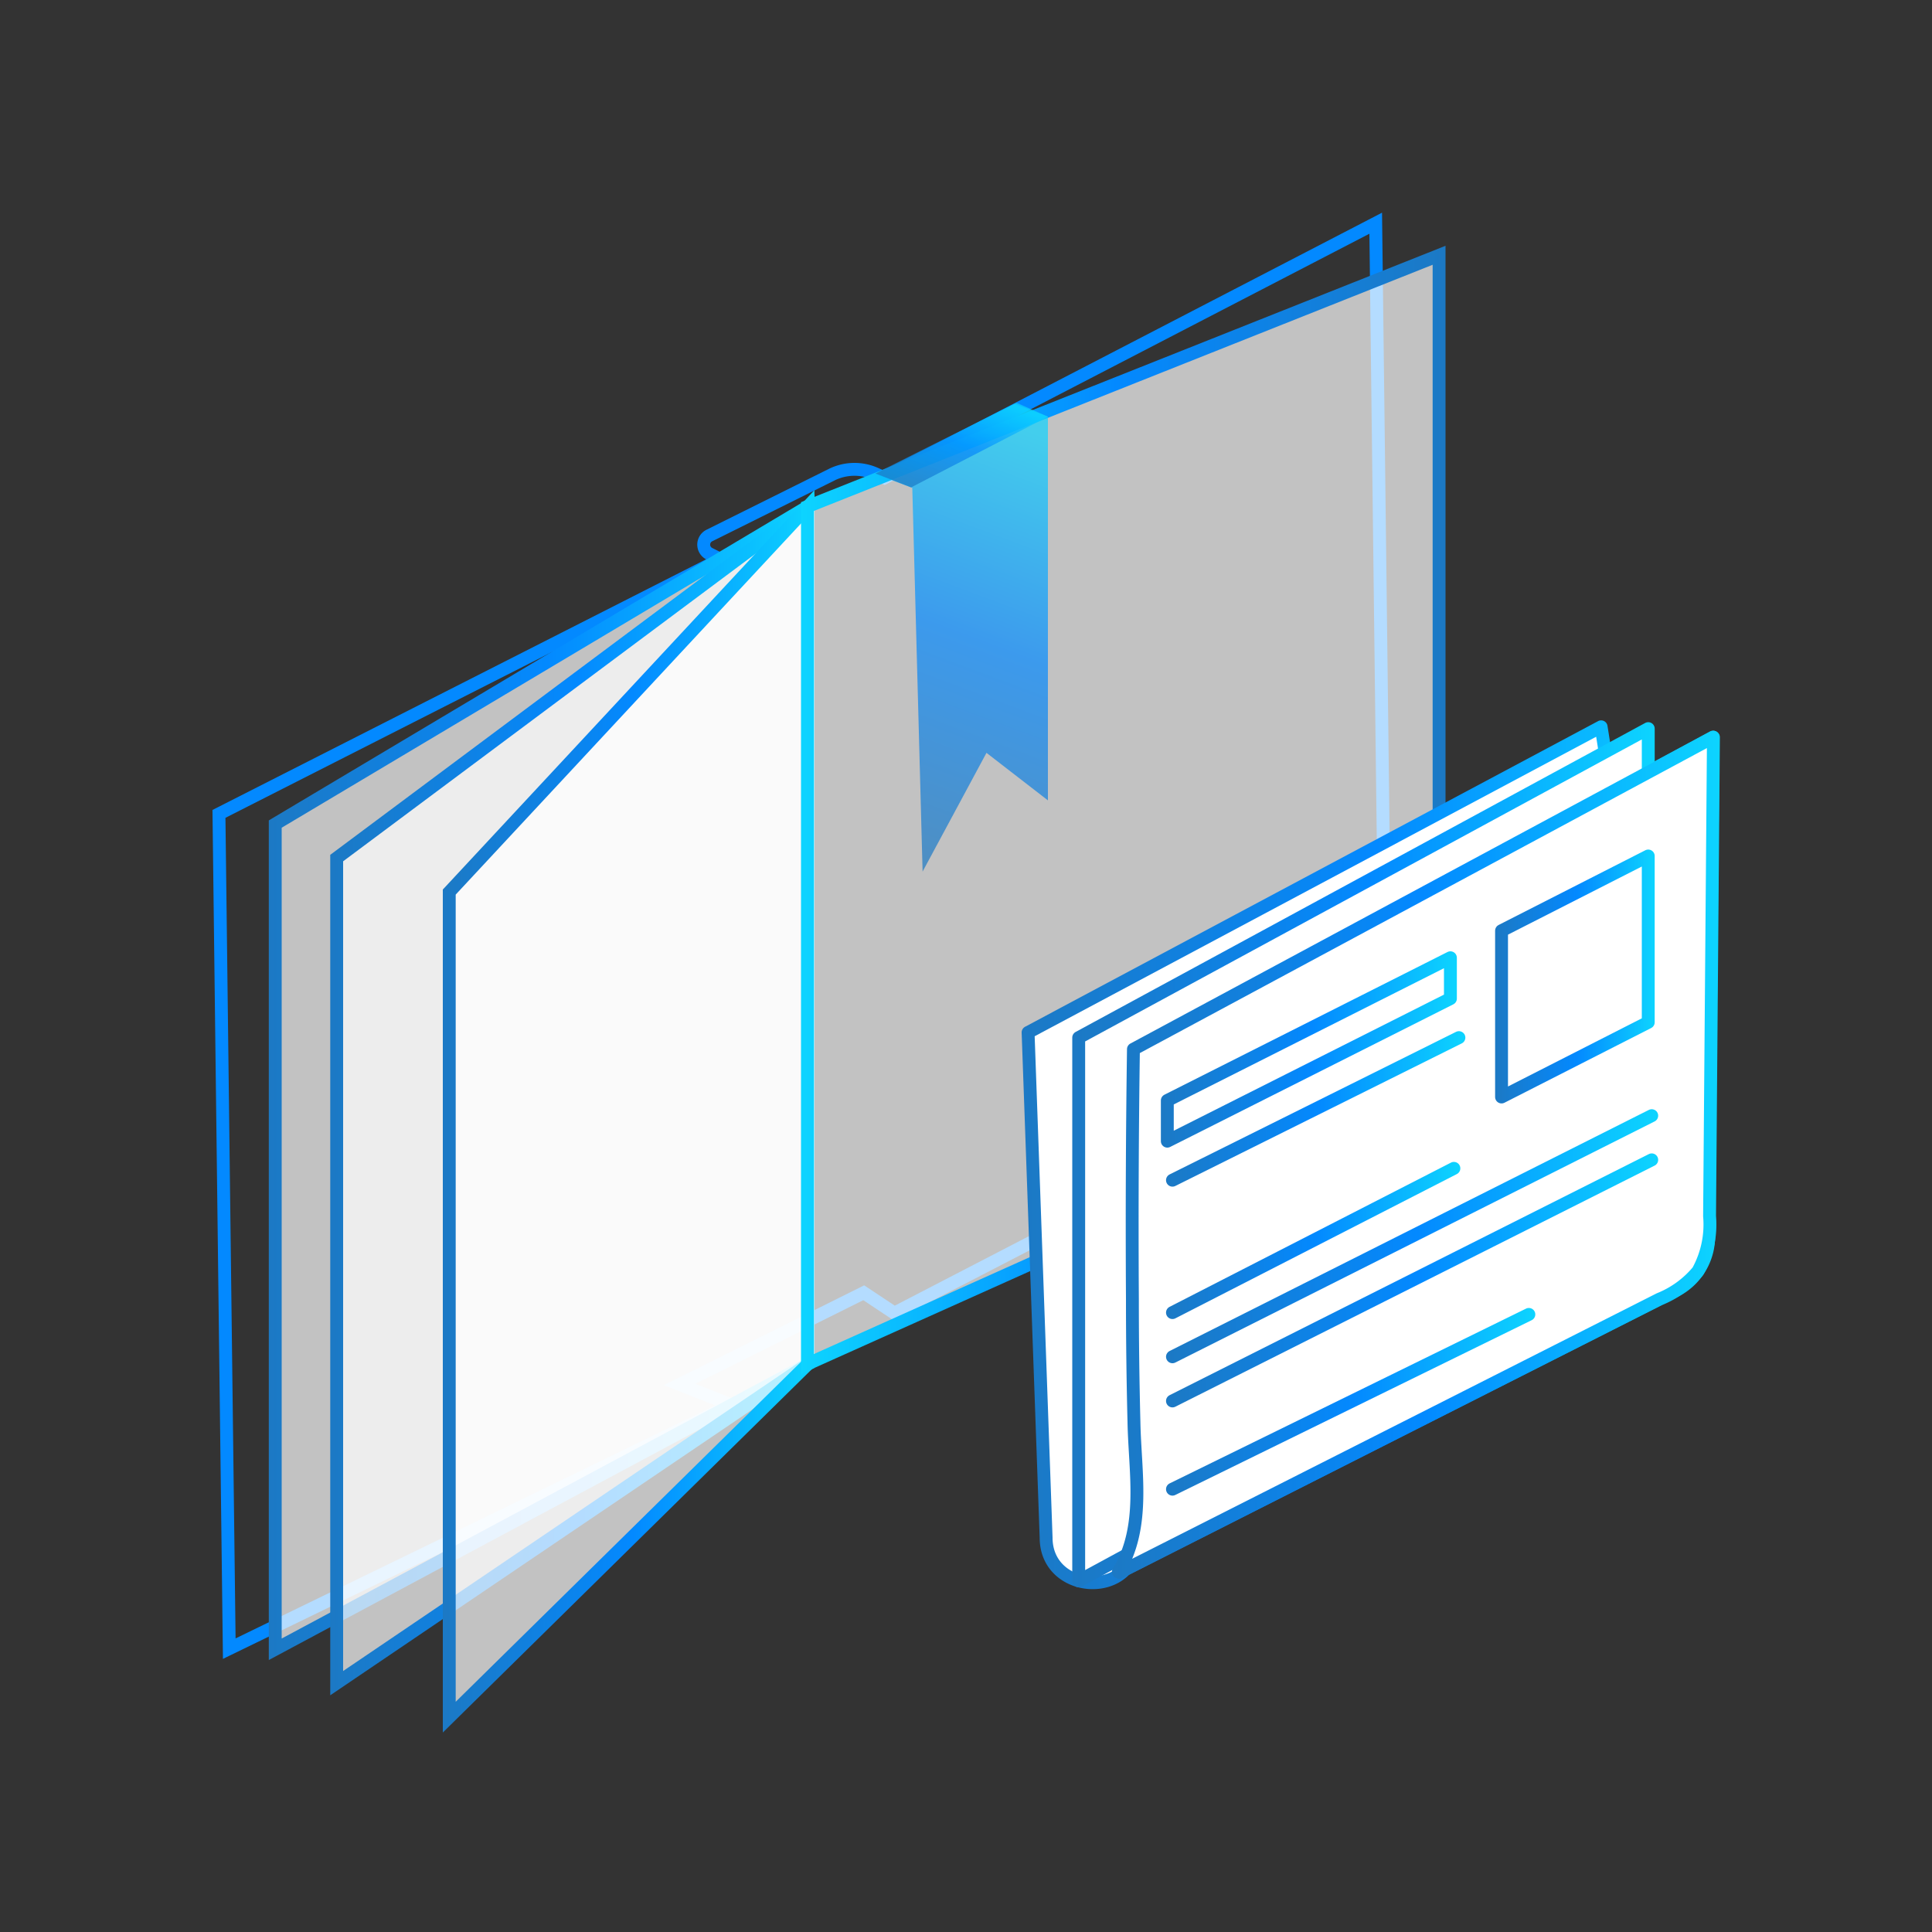 <svg id="Layer_1" data-name="Layer 1" xmlns="http://www.w3.org/2000/svg" xmlns:xlink="http://www.w3.org/1999/xlink" viewBox="0 0 150 150"><rect x="0" y="0" width="150" height="150" fill="#333333" stroke="none"/><defs><style>.cls-1,.cls-13,.cls-14,.cls-15,.cls-16,.cls-17{fill:none;}.cls-1{stroke:#0389ff;}.cls-1,.cls-10,.cls-11,.cls-12,.cls-13,.cls-14,.cls-15,.cls-16,.cls-17,.cls-2,.cls-3,.cls-4,.cls-5,.cls-8,.cls-9{stroke-linecap:round;}.cls-1,.cls-2,.cls-3,.cls-4,.cls-5{stroke-miterlimit:10;}.cls-10,.cls-11,.cls-12,.cls-2,.cls-3,.cls-4,.cls-5,.cls-8,.cls-9{fill:#fff;}.cls-2,.cls-3,.cls-4,.cls-5{fill-opacity:0.7;}.cls-2{stroke:url(#linear-gradient);}.cls-3{stroke:url(#linear-gradient-2);}.cls-4{stroke:url(#linear-gradient-3);}.cls-5{stroke:url(#linear-gradient-4);}.cls-6,.cls-7{opacity:0.7;}.cls-6{fill:url(#linear-gradient-5);}.cls-7{fill:url(#linear-gradient-6);}.cls-10,.cls-11,.cls-12,.cls-13,.cls-14,.cls-15,.cls-16,.cls-17,.cls-8,.cls-9{stroke-linejoin:round;}.cls-8{stroke:url(#linear-gradient-7);}.cls-9{stroke:url(#linear-gradient-8);}.cls-10{stroke:url(#linear-gradient-9);}.cls-11{stroke:url(#linear-gradient-10);}.cls-12{stroke:url(#linear-gradient-11);}.cls-13{stroke:url(#linear-gradient-12);}.cls-14{stroke:url(#linear-gradient-13);}.cls-15{stroke:url(#linear-gradient-14);}.cls-16{stroke:url(#linear-gradient-15);}.cls-17{stroke:url(#linear-gradient-16);}</style><linearGradient id="linear-gradient" x1="20.87" y1="83.67" x2="63.23" y2="83.67" gradientUnits="userSpaceOnUse"><stop offset="0" stop-color="#1c79c4"/><stop offset="0.51" stop-color="#0389ff"/><stop offset="1" stop-color="#0dd4ff"/></linearGradient><linearGradient id="linear-gradient-2" x1="25.64" y1="84.98" x2="63.23" y2="84.98" xlink:href="#linear-gradient"/><linearGradient id="linear-gradient-3" x1="34.38" y1="86.29" x2="63.23" y2="86.29" xlink:href="#linear-gradient"/><linearGradient id="linear-gradient-4" x1="6980.83" y1="62.88" x2="7030.87" y2="62.88" gradientTransform="matrix(-1, 0, 0, 1, 7093.06, 0)" xlink:href="#linear-gradient"/><linearGradient id="linear-gradient-5" x1="68.56" y1="65.8" x2="80.62" y2="33.54" xlink:href="#linear-gradient"/><linearGradient id="linear-gradient-6" x1="73.16" y1="38.57" x2="76.14" y2="30.6" xlink:href="#linear-gradient"/><linearGradient id="linear-gradient-7" x1="79.27" y1="89.66" x2="133.5" y2="89.66" xlink:href="#linear-gradient"/><linearGradient id="linear-gradient-8" x1="83.25" y1="89.66" x2="128.47" y2="89.66" xlink:href="#linear-gradient"/><linearGradient id="linear-gradient-9" x1="86.35" y1="89.65" x2="133.5" y2="89.65" xlink:href="#linear-gradient"/><linearGradient id="linear-gradient-10" x1="116.08" y1="75.81" x2="128.47" y2="75.81" xlink:href="#linear-gradient"/><linearGradient id="linear-gradient-11" x1="90.13" y1="81.48" x2="113.11" y2="81.48" xlink:href="#linear-gradient"/><linearGradient id="linear-gradient-12" x1="90.53" y1="86.1" x2="113.77" y2="86.1" xlink:href="#linear-gradient"/><linearGradient id="linear-gradient-13" x1="90.53" y1="96.31" x2="113.38" y2="96.31" xlink:href="#linear-gradient"/><linearGradient id="linear-gradient-14" x1="90.53" y1="95.98" x2="128.74" y2="95.98" xlink:href="#linear-gradient"/><linearGradient id="linear-gradient-15" x1="90.53" y1="99.41" x2="128.74" y2="99.41" xlink:href="#linear-gradient"/><linearGradient id="linear-gradient-16" x1="90.53" y1="108.84" x2="119.2" y2="108.84" xlink:href="#linear-gradient"/></defs><title>who_icon_publishers</title><path class="cls-1" d="M17,63.19,55.93,43.42,55.09,43a.79.79,0,0,1,0-1.43l9.53-4.74A4,4,0,0,1,68,36.8l.67.3,38.14-19.77.79,64.85L69.44,101.95l-2.38-1.58-14.3,7.12,4,1.58L17.8,128Z"/><polygon class="cls-2" points="21.37 63.98 62.73 39.33 62.73 105.9 21.37 128.05 21.37 63.98"/><polygon class="cls-3" points="26.14 66.62 62.73 39.33 62.73 105.9 26.14 130.68 26.14 66.62"/><polygon class="cls-4" points="34.88 69.26 62.73 39.33 62.73 105.9 34.88 133.32 34.88 69.26"/><polygon class="cls-5" points="111.73 19.82 62.69 39.33 62.69 105.9 111.73 83.89 111.73 19.82"/><polygon class="cls-6" points="67.97 36.8 78.78 31.36 81.36 32.35 81.36 62.14 76.59 58.45 71.63 67.67 70.83 37.88 67.97 36.8"/><polygon class="cls-7" points="81.36 32.35 70.74 37.84 67.97 36.76 78.92 31.27 81.36 32.35"/><path class="cls-8" d="M86.92,122.08l43.14-21.85a4.74,4.74,0,0,0,2.6-4.34L133,57.23,88,81.48l.22,37.9q0,.22,0,.44c-.37,4.36-7,3.93-7-.44l-1.4-39.22,44.49-23.73.79,5"/><polygon class="cls-9" points="127.97 56.57 83.75 80.56 83.75 122.74 127.97 98.75 127.97 56.57"/><path class="cls-10" d="M86.92,122.08l41.91-21.21a7.54,7.54,0,0,0,3-2.18,7.5,7.5,0,0,0,.9-4.27l.3-37.18L88,81.46q-.14,9.7-.08,19.4,0,4.77.12,9.54c.07,3.9.93,8.11-1.21,11.64"/><polygon class="cls-11" points="127.97 79.37 116.58 85.17 116.58 72.26 127.97 66.46 127.97 79.37"/><polygon class="cls-12" points="112.61 77.53 90.63 88.6 90.63 85.44 112.61 74.36 112.61 77.53"/><line class="cls-13" x1="91.03" y1="91.63" x2="113.27" y2="80.56"/><line class="cls-14" x1="91.03" y1="101.91" x2="112.88" y2="90.71"/><line class="cls-15" x1="91.03" y1="105.34" x2="128.24" y2="86.62"/><line class="cls-16" x1="91.03" y1="108.77" x2="128.24" y2="90.05"/><line class="cls-17" x1="91.03" y1="115.62" x2="118.7" y2="102.05"/></svg>